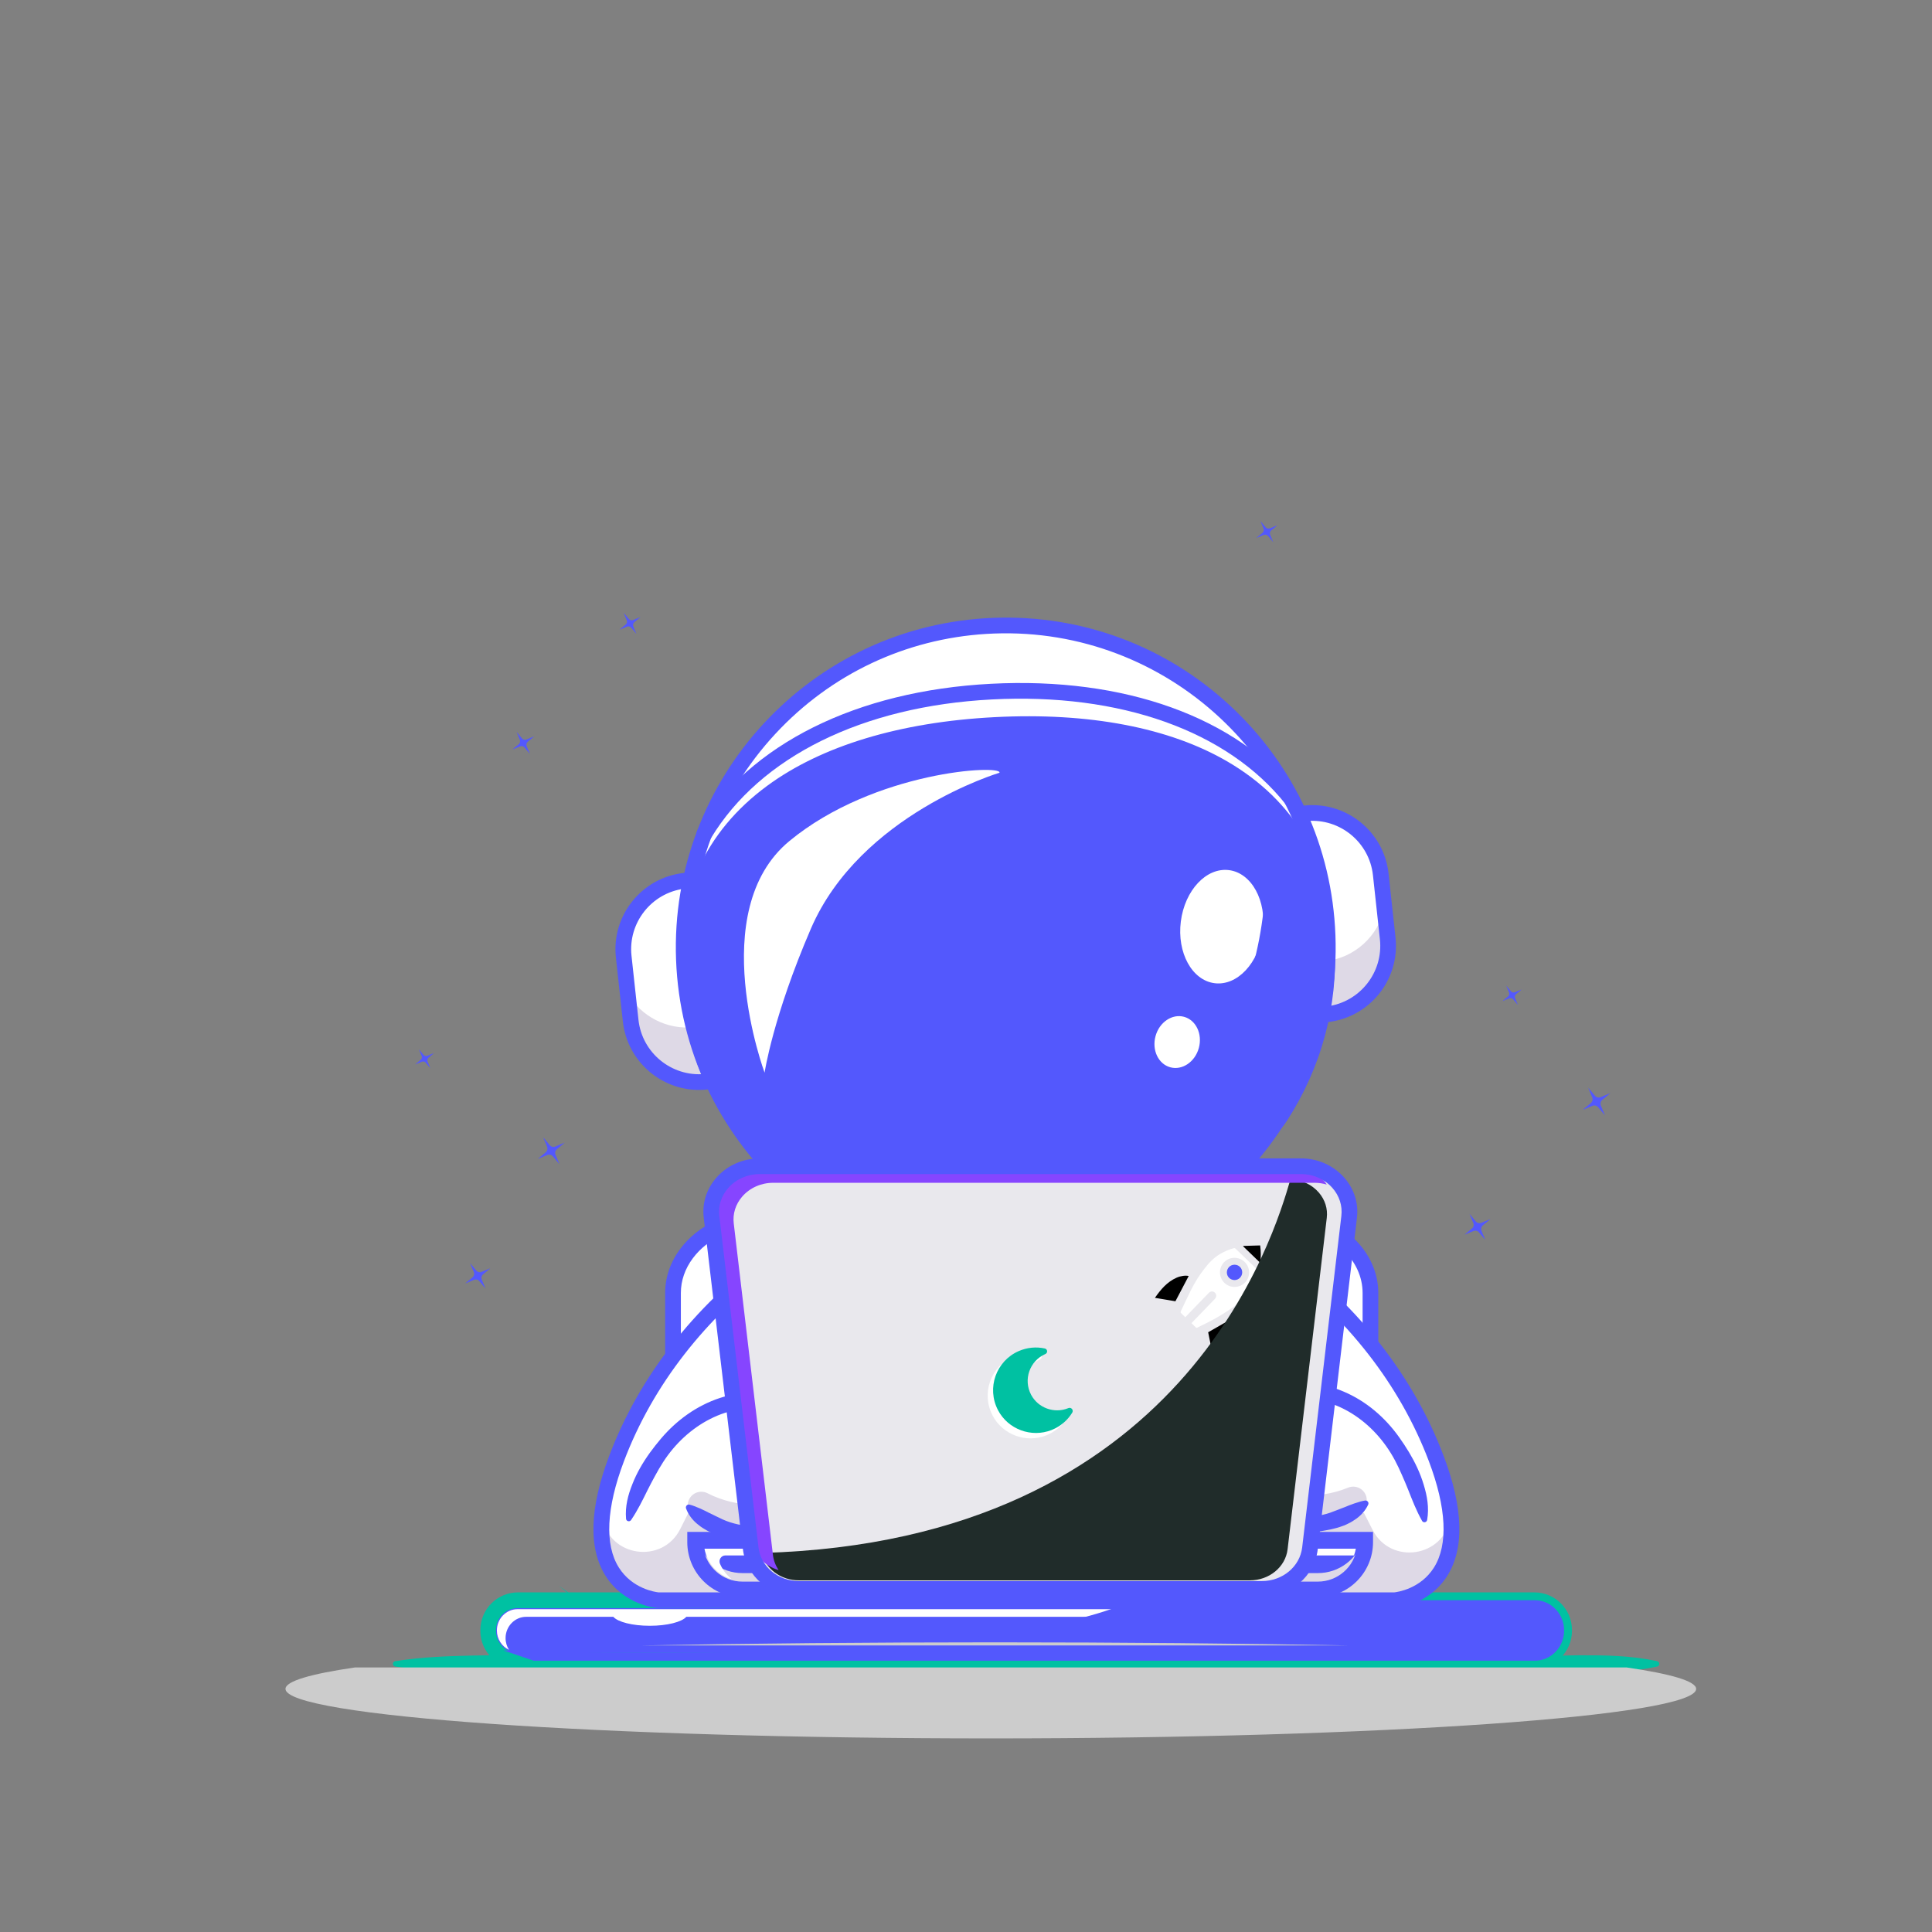 
   <svg xmlns="http://www.w3.org/2000/svg" xmlns:xlink="http://www.w3.org/1999/xlink" viewBox="0 0 500 500" width="500" height="500" preserveAspectRatio="xMidYMid meet" style="width: 100%; height: 100%; transform: translate3d(0px, 0px, 0px); content-visibility: visible;">
      <rect x="0" y="0" width="500" height="500" fill="#808080" stroke="none"/>
      <defs>
         <clipPath id="__lottie_element_3">
            <rect width="500" height="500" x="0" y="0"></rect>
         </clipPath>
         <clipPath id="__lottie_element_23">
            <path d="M0,0 L1000,0 L1000,1000 L0,1000z"></path>
         </clipPath>
      </defs>
      <g clip-path="url(#__lottie_element_3)">
         <g clip-path="url(#__lottie_element_23)" transform="matrix(0.54,0,0,0.54,-19.537,0.714)" opacity="1" style="display: block;">
            <g transform="matrix(-0.46,0.278,-0.278,-0.46,300.393,550.184)" opacity="1" style="display: block;">
               <g opacity="1" transform="matrix(1,0,0,1,0,0)">
                  <path fill="rgb(83,88,253)" fill-opacity="1" d=" M14.031,0 C14.031,0 4.937,1.404 4.937,1.404 C3.115,1.685 1.685,3.115 1.404,4.937 C1.404,4.937 0,14.031 0,14.031 C0,14.031 -1.404,4.937 -1.404,4.937 C-1.685,3.115 -3.115,1.685 -4.937,1.404 C-4.937,1.404 -14.031,0 -14.031,0 C-14.031,0 -4.937,-1.404 -4.937,-1.404 C-3.115,-1.685 -1.685,-3.115 -1.404,-4.937 C-1.404,-4.937 0,-14.031 0,-14.031 C0,-14.031 1.404,-4.937 1.404,-4.937 C1.685,-3.115 3.115,-1.685 4.937,-1.404 C4.937,-1.404 14.031,0 14.031,0z"></path>
               </g>
            </g>
            <g transform="matrix(-0.46,0.278,-0.278,-0.46,265.164,610.138)" opacity="1" style="display: block;">
               <g opacity="1" transform="matrix(1,0,0,1,0,0)">
                  <path fill="rgb(83,88,253)" fill-opacity="1" d=" M13.165,0 C13.165,0 4.632,1.317 4.632,1.317 C2.922,1.581 1.581,2.922 1.317,4.632 C1.317,4.632 0,13.164 0,13.164 C0,13.164 -1.317,4.632 -1.317,4.632 C-1.581,2.922 -2.922,1.581 -4.632,1.317 C-4.632,1.317 -13.165,0 -13.165,0 C-13.165,0 -4.632,-1.318 -4.632,-1.318 C-2.922,-1.582 -1.581,-2.922 -1.317,-4.632 C-1.317,-4.632 0,-13.164 0,-13.164 C0,-13.164 1.317,-4.632 1.317,-4.632 C1.581,-2.922 2.922,-1.582 4.632,-1.318 C4.632,-1.318 13.165,0 13.165,0z"></path>
               </g>
            </g>
            <g transform="matrix(-0.46,0.278,-0.278,-0.46,239.676,506.094)" opacity="1" style="display: block;">
               <g opacity="1" transform="matrix(1,0,0,1,0,0)">
                  <path fill="rgb(83,88,253)" fill-opacity="1" d=" M9.818,0 C9.818,0 3.455,0.982 3.455,0.982 C2.18,1.179 1.179,2.179 0.982,3.454 C0.982,3.454 0,9.817 0,9.817 C0,9.817 -0.982,3.454 -0.982,3.454 C-1.179,2.179 -2.18,1.179 -3.455,0.982 C-3.455,0.982 -9.818,0 -9.818,0 C-9.818,0 -3.455,-0.983 -3.455,-0.983 C-2.18,-1.18 -1.179,-2.18 -0.982,-3.455 C-0.982,-3.455 0,-9.817 0,-9.817 C0,-9.817 0.982,-3.455 0.982,-3.455 C1.179,-2.18 2.18,-1.18 3.455,-0.983 C3.455,-0.983 9.818,0 9.818,0z"></path>
               </g>
            </g>
            <g transform="matrix(-0.46,0.278,-0.278,-0.46,801.333,526.574)" opacity="1" style="display: block;">
               <g opacity="1" transform="matrix(1,0,0,1,0,0)">
                  <path fill="rgb(83,88,253)" fill-opacity="1" d=" M-14.415,0 C-14.415,0 -5.072,1.442 -5.072,1.442 C-3.2,1.731 -1.732,3.2 -1.443,5.072 C-1.443,5.072 0,14.415 0,14.415 C0,14.415 1.443,5.072 1.443,5.072 C1.732,3.2 3.2,1.731 5.072,1.442 C5.072,1.442 14.415,0 14.415,0 C14.415,0 5.072,-1.443 5.072,-1.443 C3.2,-1.732 1.732,-3.2 1.443,-5.072 C1.443,-5.072 0,-14.415 0,-14.415 C0,-14.415 -1.443,-5.072 -1.443,-5.072 C-1.732,-3.2 -3.2,-1.732 -5.072,-1.443 C-5.072,-1.443 -14.415,0 -14.415,0z"></path>
               </g>
            </g>
            <g transform="matrix(-0.46,0.278,-0.278,-0.46,744.241,586.687)" opacity="1" style="display: block;">
               <g opacity="1" transform="matrix(1,0,0,1,0,0)">
                  <path fill="rgb(83,88,253)" fill-opacity="1" d=" M-13.525,0 C-13.525,0 -4.759,1.353 -4.759,1.353 C-3.003,1.624 -1.624,3.003 -1.353,4.759 C-1.353,4.759 0,13.525 0,13.525 C0,13.525 1.353,4.759 1.353,4.759 C1.624,3.003 3.003,1.624 4.759,1.353 C4.759,1.353 13.525,0 13.525,0 C13.525,0 4.759,-1.354 4.759,-1.354 C3.003,-1.625 1.624,-3.003 1.353,-4.759 C1.353,-4.759 0,-13.525 0,-13.525 C0,-13.525 -1.353,-4.759 -1.353,-4.759 C-1.624,-3.003 -3.003,-1.625 -4.759,-1.354 C-4.759,-1.354 -13.525,0 -13.525,0z"></path>
               </g>
            </g>
            <g transform="matrix(-0.46,0.278,-0.278,-0.46,760.846,475.681)" opacity="1" style="display: block;">
               <g opacity="1" transform="matrix(1,0,0,1,0,0)">
                  <path fill="rgb(83,88,253)" fill-opacity="1" d=" M-10.086,0 C-10.086,0 -3.549,1.009 -3.549,1.009 C-2.239,1.211 -1.211,2.239 -1.009,3.549 C-1.009,3.549 0,10.086 0,10.086 C0,10.086 1.009,3.549 1.009,3.549 C1.211,2.239 2.239,1.211 3.549,1.009 C3.549,1.009 10.086,0 10.086,0 C10.086,0 3.549,-1.009 3.549,-1.009 C2.239,-1.211 1.211,-2.239 1.009,-3.549 C1.009,-3.549 0,-10.086 0,-10.086 C0,-10.086 -1.009,-3.549 -1.009,-3.549 C-1.211,-2.239 -2.239,-1.211 -3.549,-1.009 C-3.549,-1.009 -10.086,0 -10.086,0z"></path>
               </g>
            </g>
            <g transform="matrix(-0.46,0.278,-0.278,-0.46,338.13,297.421)" opacity="1" style="display: block;">
               <g opacity="1" transform="matrix(1,0,0,1,0,0)">
                  <path fill="rgb(83,88,253)" fill-opacity="1" d=" M10.992,0 C10.992,0 3.868,1.1 3.868,1.1 C2.441,1.32 1.32,2.441 1.1,3.868 C1.1,3.868 0,10.991 0,10.991 C0,10.991 -1.1,3.868 -1.1,3.868 C-1.32,2.441 -2.441,1.32 -3.868,1.1 C-3.868,1.1 -10.992,0 -10.992,0 C-10.992,0 -3.868,-1.1 -3.868,-1.1 C-2.441,-1.32 -1.32,-2.441 -1.1,-3.868 C-1.1,-3.868 0,-10.991 0,-10.991 C0,-10.991 1.1,-3.868 1.1,-3.868 C1.32,-2.441 2.441,-1.32 3.868,-1.1 C3.868,-1.1 10.992,0 10.992,0z"></path>
               </g>
            </g>
            <g transform="matrix(-0.46,0.278,-0.278,-0.46,286.962,354.749)" opacity="1" style="display: block;">
               <g opacity="1" transform="matrix(1,0,0,1,0,0)">
                  <path fill="rgb(83,88,253)" fill-opacity="1" d=" M11.408,0 C11.408,0 4.014,1.142 4.014,1.142 C2.533,1.371 1.371,2.533 1.142,4.014 C1.142,4.014 0,11.408 0,11.408 C0,11.408 -1.142,4.014 -1.142,4.014 C-1.371,2.533 -2.533,1.371 -4.014,1.142 C-4.014,1.142 -11.408,0 -11.408,0 C-11.408,0 -4.014,-1.142 -4.014,-1.142 C-2.533,-1.371 -1.371,-2.533 -1.142,-4.014 C-1.142,-4.014 0,-11.408 0,-11.408 C0,-11.408 1.142,-4.014 1.142,-4.014 C1.371,-2.533 2.533,-1.371 4.014,-1.142 C4.014,-1.142 11.408,0 11.408,0z"></path>
               </g>
            </g>
            <g transform="matrix(-0.46,0.278,-0.278,-0.46,643.326,253.47)" opacity="1" style="display: block;">
               <g opacity="1" transform="matrix(1,0,0,1,0,0)">
                  <path fill="rgb(83,88,253)" fill-opacity="1" d=" M-10.992,0 C-10.992,0 -3.868,1.1 -3.868,1.1 C-2.441,1.32 -1.32,2.441 -1.1,3.868 C-1.1,3.868 0,10.991 0,10.991 C0,10.991 1.1,3.868 1.1,3.868 C1.32,2.441 2.441,1.32 3.868,1.1 C3.868,1.1 10.992,0 10.992,0 C10.992,0 3.868,-1.1 3.868,-1.1 C2.441,-1.32 1.32,-2.441 1.1,-3.868 C1.1,-3.868 0,-10.991 0,-10.991 C0,-10.991 -1.1,-3.868 -1.1,-3.868 C-1.32,-2.441 -2.441,-1.32 -3.868,-1.1 C-3.868,-1.1 -10.992,0 -10.992,0z"></path>
               </g>
            </g>
         </g>
         <g transform="matrix(0.54,0,0,0.54,250.464,270.713)" opacity="1" style="display: block;">
            <g opacity="1" transform="matrix(1,0,0,1,0,0)">
               <g opacity="1" transform="matrix(1,0,0,1,0,0)">
                  <path fill="rgb(0,193,162)" fill-opacity="1" d=" M-196,258.72 C-196,258.72 -155.87,287.26 -155.87,287.26 C-169.94,278.75 -183.34,269.2 -196,258.72z"></path>
               </g>
               <g opacity="1" transform="matrix(1,0,0,1,0,0)">
                  <path fill="rgb(0,193,162)" fill-opacity="1" d=" M221.95,258.72 C209.3,269.2 195.889,278.74 181.82,287.26 C181.82,287.26 221.95,258.72 221.95,258.72z"></path>
               </g>
            </g>
            <g opacity="1" transform="matrix(1,0,0,1,0,0)">
               <g opacity="1" transform="matrix(1,0,0,1,0,0)">
                  <path fill="rgb(0,193,162)" fill-opacity="1" d=" M-274.416,294.815 C-261.816,292.82 -249.217,292.343 -236.617,292.098 C-230.317,291.963 -224.018,291.936 -217.718,291.971 C-211.418,291.961 -205.118,292.052 -198.818,292.118 C-186.218,292.235 -173.619,292.265 -161.019,292.246 C-161.019,292.246 -123.22,292.246 -123.22,292.246 C-123.22,292.246 27.975,292.246 27.975,292.246 C27.975,292.246 179.171,292.246 179.171,292.246 C179.171,292.246 254.769,292.246 254.769,292.246 C254.769,292.246 273.668,292.239 273.668,292.239 C273.668,292.239 283.118,292.147 283.118,292.147 C283.118,292.147 292.568,291.987 292.568,291.987 C305.168,291.942 317.768,292.057 330.367,294.815 C331.076,294.97 331.525,295.672 331.37,296.381 C331.257,296.899 330.852,297.277 330.367,297.384 C317.768,300.142 305.168,300.257 292.568,300.212 C292.568,300.212 283.118,300.052 283.118,300.052 C283.118,300.052 273.668,299.96 273.668,299.96 C273.668,299.96 254.769,299.953 254.769,299.953 C254.769,299.953 179.171,299.953 179.171,299.953 C179.171,299.953 27.975,299.953 27.975,299.953 C27.975,299.953 -123.22,299.953 -123.22,299.953 C-123.22,299.953 -161.019,299.953 -161.019,299.953 C-173.619,299.934 -186.218,299.964 -198.818,300.081 C-205.118,300.146 -211.418,300.239 -217.718,300.229 C-224.018,300.264 -230.317,300.237 -236.617,300.102 C-249.217,299.857 -261.816,299.379 -274.416,297.384 C-275.125,297.272 -275.609,296.606 -275.497,295.897 C-275.407,295.326 -274.957,294.901 -274.416,294.815z"></path>
               </g>
            </g>
            <g opacity="1" transform="matrix(1,0,0,1,0,0)">
               <g opacity="1" transform="matrix(1,0,0,1,0,0)">
                  <path fill="rgb(83,88,253)" fill-opacity="1" d=" M271.529,294.586 C271.529,294.586 -215.578,294.586 -215.578,294.586 C-223.455,294.586 -229.84,288.201 -229.84,280.324 C-229.84,280.324 -229.84,279.86 -229.84,279.86 C-229.84,271.983 -223.455,265.598 -215.578,265.598 C-215.578,265.598 271.529,265.598 271.529,265.598 C279.406,265.598 285.791,271.983 285.791,279.86 C285.791,279.86 285.791,280.324 285.791,280.324 C285.791,288.201 279.406,294.586 271.529,294.586z"></path>
               </g>
               <g opacity="1" transform="matrix(1,0,0,1,0,0)">
                  <path fill="rgb(0,193,162)" fill-opacity="1" d=" M271.528,295.129 C271.528,295.129 -215.578,295.129 -215.578,295.129 C-223.741,295.129 -230.383,288.488 -230.383,280.324 C-230.383,280.324 -230.383,279.859 -230.383,279.859 C-230.383,271.696 -223.741,265.055 -215.578,265.055 C-215.578,265.055 271.528,265.055 271.528,265.055 C279.691,265.055 286.333,271.696 286.333,279.859 C286.333,279.859 286.333,280.324 286.333,280.324 C286.333,288.488 279.691,295.129 271.528,295.129z M-215.578,266.141 C-223.143,266.141 -229.298,272.295 -229.298,279.859 C-229.298,279.859 -229.298,280.324 -229.298,280.324 C-229.298,287.889 -223.143,294.044 -215.578,294.044 C-215.578,294.044 271.529,294.044 271.529,294.044 C279.094,294.044 285.249,287.889 285.249,280.324 C285.249,280.324 285.249,279.859 285.249,279.859 C285.249,272.295 279.094,266.141 271.529,266.141 C271.529,266.141 -215.578,266.141 -215.578,266.141z"></path>
               </g>
            </g>
            <g opacity="1" transform="matrix(1,0,0,1,0,0)">
               <g opacity="1" transform="matrix(1,0,0,1,0,0)">
                  <path fill="rgb(0,193,162)" fill-opacity="1" d=" M271.529,298.347 C271.529,298.347 -215.578,298.347 -215.578,298.347 C-225.516,298.347 -233.601,290.262 -233.601,280.324 C-233.601,280.324 -233.601,279.859 -233.601,279.859 C-233.601,269.921 -225.516,261.838 -215.578,261.838 C-215.578,261.838 271.529,261.838 271.529,261.838 C281.467,261.838 289.552,269.921 289.552,279.859 C289.552,279.859 289.552,280.324 289.552,280.324 C289.552,290.262 281.467,298.347 271.529,298.347z M-215.578,269.359 C-221.369,269.359 -226.08,274.07 -226.08,279.859 C-226.08,279.859 -226.08,280.324 -226.08,280.324 C-226.08,286.115 -221.369,290.826 -215.578,290.826 C-215.578,290.826 271.529,290.826 271.529,290.826 C277.32,290.826 282.03,286.115 282.03,280.324 C282.03,280.324 282.03,279.859 282.03,279.859 C282.03,274.07 277.32,269.359 271.529,269.359 C271.529,269.359 -215.578,269.359 -215.578,269.359z"></path>
               </g>
            </g>
            <g opacity="1" transform="matrix(1,0,0,1,0,0)">
               <g opacity="1" transform="matrix(1,0,0,1,0,0)">
                  <path fill="rgb(255,255,255)" fill-opacity="1" d=" M271.757,269.892 C271.757,269.892 -135.35,269.892 -135.35,269.892 C-135.35,269.892 -169.434,269.892 -169.434,269.892 C-169.434,269.892 -215.806,269.892 -215.806,269.892 C-221.252,269.892 -225.682,274.468 -225.682,280.092 C-225.682,284.214 -223.297,287.764 -219.882,289.371 C-220.917,287.758 -221.524,285.828 -221.524,283.753 C-221.524,278.129 -217.094,273.553 -211.648,273.553 C-211.648,273.553 -169.882,273.553 -169.882,273.553 C-167.72,276.03 -160.717,277.848 -152.392,277.848 C-144.067,277.848 -137.064,276.03 -134.902,273.553 C-134.902,273.553 275.915,273.553 275.915,273.553 C277.369,273.553 278.747,273.888 279.991,274.474 C278.221,271.717 275.193,269.892 271.757,269.892z"></path>
               </g>
            </g>
            <g opacity="1" transform="matrix(1,0,0,1,0,0)">
               <g opacity="1" transform="matrix(1,0,0,1,0,0)">
                  <path fill="rgb(83,88,253)" fill-opacity="1" d=" M-208.026,294.586 C-208.026,294.586 271.757,294.586 271.757,294.586 C279.508,294.586 285.791,288.097 285.791,280.092 C285.791,280.092 285.791,280.092 285.791,280.092 C285.791,272.087 279.508,265.598 271.757,265.598 C271.757,265.598 78.575,265.598 78.575,265.598 C70.94,269.902 13.707,296.573 -222.563,289.658 C-222.563,289.658 -208.026,294.586 -208.026,294.586z" style="mix-blend-mode: multiply;"></path>
               </g>
            </g>
            <g opacity="1" transform="matrix(1,0,0,1,0,0)">
               <g opacity="1" transform="matrix(1,0,0,1,0,0)">
                  <path fill="rgb(204,204,204)" fill-opacity="1" d=" M349.073,308.096 C349.073,321.196 197.725,331.823 11.036,331.823 C-175.653,331.823 -327.001,321.196 -327.001,308.096 C-327.001,304.418 -315.033,300.92 -293.664,297.815 C-293.664,297.815 315.737,297.815 315.737,297.815 C337.106,300.92 349.073,304.418 349.073,308.096z"></path>
               </g>
            </g>
            <g opacity="1" transform="matrix(1,0,0,1,0,0)">
               <path fill="rgb(204,204,204)" fill-opacity="1" d=" M181.82,287.26 C181.82,287.26 -155.87,287.26 -155.87,287.26 C-104.82,286.31 -47.541,285.78 12.98,285.78 C73.49,285.78 130.769,286.31 181.82,287.26z"></path>
            </g>
         </g>
         <g transform="matrix(0.54,0,0,0.54,250.464,270.714)" opacity="1" style="display: block;">
            <g opacity="1" transform="matrix(1,0,0,1,0,0)">
               <g opacity="1" transform="matrix(1,0,0,1,0,0)">
                  <path fill="rgb(255,255,255)" fill-opacity="1" d=" M192.974,118.327 C192.974,118.327 192.974,230.106 192.974,230.106 C192.974,235.312 191.633,240.275 189.209,244.737 C182.588,257.015 167.917,265.598 150.982,265.598 C150.982,265.598 -99.284,265.598 -99.284,265.598 C-113.522,265.598 -126.159,259.539 -133.761,250.309 C-138.493,244.566 -141.276,237.604 -141.276,230.106 C-141.276,230.106 -141.276,118.327 -141.276,118.327 C-141.276,111.39 -138.882,104.904 -134.756,99.417 C-127.313,89.468 -114.171,82.835 -99.284,82.835 C-99.284,82.835 150.982,82.835 150.982,82.835 C153.002,82.835 154.977,82.957 156.925,83.201 C177.236,85.652 192.974,100.514 192.974,118.327z"></path>
               </g>
               <g opacity="1" transform="matrix(1,0,0,1,0,0)">
                  <path fill="rgb(83,88,253)" fill-opacity="1" d=" M150.982,269.359 C150.982,269.359 -99.284,269.359 -99.284,269.359 C-114.097,269.359 -128.071,263.131 -136.663,252.699 C-142.141,246.051 -145.037,238.238 -145.037,230.106 C-145.037,230.106 -145.037,118.327 -145.037,118.327 C-145.037,110.807 -142.522,103.487 -137.762,97.157 C-129.294,85.837 -114.907,79.074 -99.284,79.074 C-99.284,79.074 150.982,79.074 150.982,79.074 C153.139,79.074 155.296,79.206 157.392,79.469 C179.814,82.174 196.735,98.88 196.735,118.327 C196.735,118.327 196.735,230.106 196.735,230.106 C196.735,235.847 195.315,241.374 192.514,246.532 C185.037,260.394 168.733,269.359 150.982,269.359z M-99.284,86.596 C-112.549,86.596 -124.683,92.231 -131.744,101.67 C-135.521,106.693 -137.515,112.451 -137.515,118.327 C-137.515,118.327 -137.515,230.106 -137.515,230.106 C-137.515,236.472 -135.213,242.632 -130.858,247.916 C-123.678,256.634 -111.874,261.838 -99.284,261.838 C-99.284,261.838 150.982,261.838 150.982,261.838 C166.006,261.838 179.711,254.425 185.899,242.952 C188.1,238.898 189.214,234.58 189.214,230.106 C189.214,230.106 189.214,118.327 189.214,118.327 C189.214,102.682 175.138,89.186 156.474,86.935 C154.671,86.709 152.829,86.596 150.982,86.596 C150.982,86.596 -99.284,86.596 -99.284,86.596z"></path>
               </g>
            </g>
            <g opacity="1" transform="matrix(1,0,0,1,0,0)">
               <g opacity="1" transform="matrix(1,0,0,1,0,0)">
                  <path fill="rgb(255,255,255)" fill-opacity="1" d=" M29.034,51.762 C114.54,65.9 194.29,117.844 224.487,197.636 C248.891,262.123 204.567,265.598 204.567,265.598 C204.567,265.598 27.279,265.598 27.279,265.598 C27.279,265.598 28.904,265.598 28.904,265.598 C28.904,265.598 -148.384,265.598 -148.384,265.598 C-148.384,265.598 -192.708,262.123 -168.304,197.636 C-138.107,117.844 -58.357,65.9 27.149,51.762"></path>
               </g>
            </g>
            <g opacity="1" transform="matrix(1,0,0,1,0,0)">
               <g opacity="1" transform="matrix(1,0,0,1,0,0)">
                  <path fill="rgb(222,217,230)" fill-opacity="1" d=" M204.562,265.599 C204.562,265.599 -148.388,265.599 -148.388,265.599 C-148.388,265.599 -179.396,263.163 -175.25,224.633 C-175.192,225.098 -175.127,225.555 -175.056,226.005 C-172.073,244.869 -146.392,248.558 -137.817,231.493 C-137.817,231.493 -133.939,223.775 -133.939,223.775 C-133.939,223.775 189.859,223.775 189.859,223.775 C189.859,223.775 194.015,231.902 194.015,231.902 C202.678,248.843 228.09,245.067 231.193,226.294 C231.283,225.752 231.363,225.198 231.434,224.633 C235.58,263.163 204.562,265.599 204.562,265.599z"></path>
               </g>
            </g>
            <g opacity="1" transform="matrix(1,0,0,1,0,0)">
               <g opacity="1" transform="matrix(1,0,0,1,0,0)">
                  <path fill="rgb(83,88,253)" fill-opacity="1" d=" M204.714,269.359 C204.714,269.359 -148.678,269.348 -148.678,269.348 C-149.329,269.298 -164.716,267.938 -173.544,254.023 C-181.907,240.842 -181.328,221.424 -171.822,196.306 C-143.072,120.336 -67.066,63.528 26.535,48.051 C27.07,47.963 27.598,47.992 28.092,48.12 C28.586,47.992 29.112,47.963 29.647,48.051 C123.248,63.528 199.255,120.336 228.005,196.306 C237.511,221.424 238.09,240.843 229.727,254.025 C220.899,267.939 205.512,269.298 204.861,269.348 C204.861,269.348 204.714,269.359 204.714,269.359z M28.904,261.838 C28.904,261.838 204.391,261.838 204.391,261.838 C205.735,261.695 216.952,260.213 223.432,249.907 C230.299,238.984 229.448,221.369 220.97,198.967 C193.166,125.497 119.384,70.513 28.42,55.473 C28.308,55.454 28.199,55.431 28.091,55.403 C27.984,55.43 27.874,55.454 27.762,55.473 C-63.202,70.513 -136.983,125.497 -164.787,198.967 C-173.265,221.369 -174.115,238.984 -167.248,249.906 C-160.784,260.188 -149.609,261.688 -148.205,261.838 C-148.205,261.838 28.904,261.838 28.904,261.838z"></path>
               </g>
            </g>
         </g>
         <g transform="matrix(0.539,-0.033,0.033,0.539,246.821,271.752)" opacity="1" style="display: block;">
            <g opacity="1" transform="matrix(1,0,0,1,0,0)">
               <g opacity="1" transform="matrix(1,0,0,1,0,0)">
                  <path fill="rgb(255,255,255)" fill-opacity="1" d=" M179.47,-6.171 C179.47,-6.171 179.47,-6.171 179.47,-6.171 C177.735,-6.089 176.263,-7.429 176.181,-9.164 C176.181,-9.164 171.92,-99.64 171.92,-99.64 C171.838,-101.375 173.178,-102.847 174.913,-102.929 C174.913,-102.929 174.913,-102.929 174.913,-102.929 C193.112,-103.786 208.561,-89.727 209.418,-71.528 C209.418,-71.528 210.871,-40.676 210.871,-40.676 C211.728,-22.477 197.669,-7.028 179.47,-6.171z"></path>
               </g>
               <g opacity="1" transform="matrix(1,0,0,1,0,0)">
                  <path fill="rgb(0,193,162)" fill-opacity="1" d=" M179.321,-5.492 C177.295,-5.492 175.602,-7.09 175.506,-9.133 C175.506,-9.133 171.245,-99.608 171.245,-99.608 C171.146,-101.712 172.778,-103.505 174.881,-103.604 C193.434,-104.479 209.22,-90.103 210.092,-71.56 C210.092,-71.56 211.546,-40.707 211.546,-40.707 C211.969,-31.725 208.869,-23.116 202.816,-16.465 C196.764,-9.815 188.484,-5.919 179.502,-5.496 C179.502,-5.496 179.502,-5.496 179.502,-5.496 C179.441,-5.493 179.381,-5.492 179.321,-5.492z M176.482,-102.29 C175.972,-102.29 175.459,-102.278 174.944,-102.254 C173.584,-102.19 172.531,-101.032 172.595,-99.672 C172.595,-99.672 176.856,-9.196 176.856,-9.196 C176.92,-7.836 178.08,-6.791 179.439,-6.846 C179.439,-6.846 179.439,-6.846 179.439,-6.846 C197.237,-7.684 211.034,-22.846 210.196,-40.644 C210.196,-40.644 208.743,-71.496 208.743,-71.496 C207.929,-88.779 193.608,-102.29 176.482,-102.29z"></path>
               </g>
            </g>
            <g opacity="1" transform="matrix(1,0,0,1,0,0)">
               <g opacity="1" transform="matrix(1,0,0,1,0,0)">
                  <path fill="rgb(222,217,230)" fill-opacity="1" d=" M210.189,-55.143 C210.189,-55.143 210.874,-40.673 210.874,-40.673 C211.728,-22.48 197.671,-7.029 179.468,-6.165 C177.734,-6.081 176.263,-7.43 176.179,-9.164 C176.179,-9.164 175.038,-33.216 175.038,-33.216 C175.577,-32.142 176.71,-31.437 177.984,-31.487 C177.984,-31.487 180.129,-31.594 180.129,-31.594 C194.511,-32.268 206.314,-42.064 210.189,-55.143z"></path>
               </g>
            </g>
            <g opacity="1" transform="matrix(1,0,0,1,0,0)">
               <g opacity="1" transform="matrix(1,0,0,1,0,0)">
                  <path fill="rgb(83,88,253)" fill-opacity="1" d=" M179.319,-2.407 C175.659,-2.407 172.598,-5.294 172.424,-8.988 C172.424,-8.988 168.163,-99.463 168.163,-99.463 C167.984,-103.266 170.933,-106.506 174.735,-106.686 C194.964,-107.64 212.221,-91.947 213.175,-71.705 C213.175,-71.705 214.628,-40.853 214.628,-40.853 C215.581,-20.611 199.889,-3.368 179.647,-2.414 C179.647,-2.414 179.646,-2.414 179.646,-2.414 C179.537,-2.409 179.428,-2.407 179.319,-2.407z M175.706,-99.195 C175.706,-99.195 179.908,-9.963 179.908,-9.963 C195.709,-11.036 207.863,-24.606 207.114,-40.499 C207.114,-40.499 205.661,-71.351 205.661,-71.351 C204.913,-87.244 191.514,-99.623 175.706,-99.195z"></path>
               </g>
            </g>
            <g opacity="1" transform="matrix(1,0,0,1,0,0)">
               <g opacity="1" transform="matrix(1,0,0,1,0,0)">
                  <path fill="rgb(255,255,255)" fill-opacity="1" d=" M-123.726,-88.864 C-123.726,-88.864 -123.726,-88.864 -123.726,-88.864 C-121.991,-88.946 -120.519,-87.606 -120.437,-85.871 C-120.437,-85.871 -116.176,4.605 -116.176,4.605 C-116.094,6.34 -117.434,7.812 -119.169,7.894 C-119.169,7.894 -119.169,7.894 -119.169,7.894 C-137.368,8.751 -152.817,-5.308 -153.674,-23.507 C-153.674,-23.507 -155.127,-54.36 -155.127,-54.36 C-155.984,-72.559 -141.925,-88.007 -123.726,-88.864z"></path>
               </g>
               <g opacity="1" transform="matrix(1,0,0,1,0,0)">
                  <path fill="rgb(0,193,162)" fill-opacity="1" d=" M-120.739,8.607 C-138.582,8.607 -153.501,-5.469 -154.349,-23.476 C-154.349,-23.476 -155.802,-54.328 -155.802,-54.328 C-156.225,-63.31 -153.125,-71.919 -147.072,-78.57 C-141.02,-85.22 -132.741,-89.116 -123.758,-89.539 C-123.758,-89.539 -123.758,-89.539 -123.758,-89.539 C-121.645,-89.641 -119.862,-88.005 -119.762,-85.903 C-119.762,-85.903 -115.501,4.573 -115.501,4.573 C-115.402,6.677 -117.034,8.47 -119.137,8.569 C-119.673,8.594 -120.208,8.607 -120.739,8.607z M-123.695,-88.19 C-141.493,-87.352 -155.29,-72.189 -154.452,-54.391 C-154.452,-54.391 -152.999,-23.539 -152.999,-23.539 C-152.16,-5.742 -137.007,8.045 -119.201,7.219 C-117.841,7.155 -116.787,5.996 -116.851,4.636 C-116.851,4.636 -121.112,-85.84 -121.112,-85.84 C-121.177,-87.2 -122.362,-88.267 -123.695,-88.19 C-123.695,-88.19 -123.695,-88.19 -123.695,-88.19z"></path>
               </g>
            </g>
            <g opacity="1" transform="matrix(1,0,0,1,0,0)">
               <g opacity="1" transform="matrix(1,0,0,1,0,0)">
                  <path fill="rgb(222,217,230)" fill-opacity="1" d=" M-117.351,-20.495 C-117.351,-20.495 -116.172,4.604 -116.172,4.604 C-116.088,6.338 -117.438,7.81 -119.172,7.894 C-128.724,8.34 -137.527,4.683 -143.854,-1.535 C-149.568,-7.15 -153.262,-14.861 -153.67,-23.502 C-153.67,-23.502 -154.283,-36.502 -154.283,-36.502 C-148.58,-25.34 -136.695,-17.935 -123.352,-18.561 C-123.352,-18.561 -120.051,-18.718 -120.051,-18.718 C-118.846,-18.777 -117.852,-19.491 -117.351,-20.495z"></path>
               </g>
            </g>
            <g opacity="1" transform="matrix(1,0,0,1,0,0)">
               <g opacity="1" transform="matrix(1,0,0,1,0,0)">
                  <path fill="rgb(83,88,253)" fill-opacity="1" d=" M-120.74,11.692 C-140.219,11.692 -156.505,-3.674 -157.431,-23.331 C-157.431,-23.331 -158.884,-54.183 -158.884,-54.183 C-159.837,-74.425 -144.145,-91.667 -123.903,-92.621 C-123.903,-92.621 -123.902,-92.621 -123.902,-92.621 C-120.095,-92.786 -116.86,-89.851 -116.68,-86.049 C-116.68,-86.049 -112.419,4.428 -112.419,4.428 C-112.24,8.231 -115.189,11.471 -118.991,11.651 C-119.576,11.678 -120.161,11.692 -120.74,11.692z M-124.164,-85.072 C-139.965,-83.999 -152.119,-70.429 -151.37,-54.536 C-151.37,-54.536 -149.917,-23.684 -149.917,-23.684 C-149.169,-7.791 -135.787,4.574 -119.962,4.16 C-119.962,4.16 -124.164,-85.072 -124.164,-85.072z"></path>
               </g>
            </g>
            <g opacity="1" transform="matrix(1,0,0,1,0,0)">
               <g opacity="1" transform="matrix(1,0,0,1,0,0)">
                  <path fill="rgb(255,255,255)" fill-opacity="1" d=" M182.195,-43.826 C180.155,41.394 109.418,108.826 24.198,106.786 C-61.022,104.746 -128.454,34.009 -126.414,-51.211 C-124.374,-136.431 -53.636,-203.863 31.584,-201.823 C116.804,-199.783 184.235,-129.046 182.195,-43.826z"></path>
               </g>
               <g opacity="1" transform="matrix(1,0,0,1,0,0)">
                  <path fill="rgb(0,193,162)" fill-opacity="1" d=" M27.944,107.507 C26.689,107.507 25.443,107.492 24.181,107.462 C-61.275,105.417 -129.134,34.228 -127.089,-51.228 C-126.099,-92.624 -109.046,-131.157 -79.074,-159.729 C-49.101,-188.3 -9.798,-203.476 31.6,-202.499 C72.997,-201.509 111.529,-184.456 140.101,-154.484 C168.672,-124.511 183.862,-85.206 182.871,-43.809 C182.871,-43.809 182.871,-43.809 182.871,-43.809 C180.856,40.385 111.711,107.507 27.944,107.507z M27.794,-201.193 C-11.854,-201.193 -49.341,-186.205 -78.142,-158.751 C-107.853,-130.429 -124.757,-92.231 -125.739,-51.195 C-127.766,33.516 -60.497,104.084 24.214,106.111 C108.904,108.141 179.491,40.87 181.52,-43.842 C181.52,-43.842 182.196,-43.825 182.196,-43.825 C182.196,-43.825 181.52,-43.842 181.52,-43.842 C182.502,-84.878 167.445,-123.84 139.123,-153.551 C110.801,-183.263 72.603,-200.166 31.567,-201.148 C30.31,-201.178 29.048,-201.193 27.794,-201.193z"></path>
               </g>
            </g>
            <g opacity="1" transform="matrix(1,0,0,1,0,0)">
               <g opacity="1" transform="matrix(1,0,0,1,0,0)">
                  <path fill="rgb(222,217,230)" fill-opacity="1" d=" M181.228,-65.221 C182.044,-58.22 182.37,-51.078 182.198,-43.824 C180.147,41.393 109.414,108.823 24.196,106.792 C-61.021,104.741 -128.451,34.007 -126.42,-51.211 C-126.363,-53.662 -126.247,-56.114 -126.072,-58.526 C-117.467,16.837 -54.4,76.211 23.573,78.08 C106.34,80.054 175.432,16.511 181.228,-65.221z"></path>
               </g>
            </g>
            <g opacity="1" transform="matrix(1,0,0,1,0,0)">
               <g opacity="1" transform="matrix(1,0,0,1,0,0)">
                  <path fill="rgb(83,88,253)" fill-opacity="1" d=" M27.945,110.592 C26.664,110.592 25.395,110.578 24.107,110.546 C-63.049,108.461 -132.259,35.855 -130.174,-51.302 C-128.088,-138.458 -55.533,-207.66 31.674,-205.583 C73.895,-204.572 113.194,-187.181 142.334,-156.612 C171.474,-126.043 186.966,-85.956 185.956,-43.735 C185.956,-43.735 185.956,-43.735 185.956,-43.735 C183.9,42.135 113.378,110.592 27.945,110.592z M27.796,-198.108 C-11.056,-198.108 -47.79,-183.421 -76.013,-156.518 C-105.127,-128.764 -121.692,-91.333 -122.654,-51.121 C-124.64,31.889 -58.723,101.04 24.288,103.027 C107.277,105.022 176.448,39.095 178.436,-43.916 C180.423,-126.927 114.504,-196.077 31.493,-198.063 C30.261,-198.093 29.024,-198.108 27.796,-198.108z M182.196,-43.825 C182.196,-43.825 182.209,-43.825 182.209,-43.825 C182.209,-43.825 182.196,-43.825 182.196,-43.825z"></path>
               </g>
            </g>
            <g opacity="1" transform="matrix(1,0,0,1,0,0)">
               <g opacity="1" transform="matrix(1,0,0,1,0,0)">
                  <path fill="rgb(83,88,253)" fill-opacity="1" d=" M181.607,-39.874 C181.341,-9.671 171.289,18.282 154.317,41.334 C141.593,58.616 89.649,88.6 25.834,88.611 C-33.336,88.621 -86.89,56.601 -99.307,39.097 C-115.87,15.749 -125.426,-12.377 -125.16,-42.58 C-124.455,-122.505 -55.494,-155.033 29.221,-154.286 C113.936,-153.539 182.312,-119.799 181.607,-39.874z"></path>
               </g>
            </g>
            <g opacity="1" transform="matrix(1,0,0,1,0,0)">
               <g opacity="1" transform="matrix(1,0,0,1,0,0)">
                  <path fill="rgb(83,88,253)" fill-opacity="1" d=" M25.809,92.372 C-35.405,92.372 -89.362,59.615 -102.374,41.273 C-120.005,16.419 -129.185,-12.588 -128.92,-42.614 C-128.575,-81.731 -112.625,-111.753 -81.513,-131.845 C-54.351,-149.386 -16.047,-158.469 29.254,-158.046 C74.557,-157.646 112.694,-147.911 139.542,-129.894 C170.295,-109.257 185.713,-78.959 185.368,-39.841 C185.368,-39.841 185.368,-39.841 185.368,-39.841 C185.103,-9.816 175.413,19.025 157.346,43.564 C144.82,60.577 93.385,92.361 25.835,92.372 C25.827,92.372 25.817,92.372 25.809,92.372z M26.379,-150.538 C-16.216,-150.538 -52.065,-141.909 -77.433,-125.526 C-106.285,-106.893 -121.078,-78.975 -121.399,-42.547 C-121.65,-14.114 -112.95,13.365 -96.239,36.921 C-84.373,53.649 -31.995,84.851 25.81,84.851 C25.821,84.851 25.823,84.851 25.834,84.851 C89.904,84.84 139.916,54.552 151.289,39.104 C168.412,15.847 177.596,-11.475 177.847,-39.908 C178.717,-138.555 74.175,-150.128 29.187,-150.525 C28.248,-150.533 27.312,-150.538 26.379,-150.538z M181.607,-39.874 C181.607,-39.874 181.62,-39.874 181.62,-39.874 C181.62,-39.874 181.607,-39.874 181.607,-39.874z"></path>
               </g>
            </g>
            <g opacity="1" transform="matrix(1,0,0,1,0,0)">
               <g opacity="1" transform="matrix(1,0,0,1,0,0)">
                  <path fill="rgb(255,255,255)" fill-opacity="1" d=" M112.409,-54.872 C109.588,-40.052 116.006,-26.382 126.745,-24.338 C137.484,-22.294 148.475,-32.651 151.296,-47.471 C154.117,-62.291 147.699,-75.961 136.96,-78.005 C126.221,-80.049 115.23,-69.692 112.409,-54.872z"></path>
               </g>
            </g>
            <g opacity="1" transform="matrix(1,0,0,1,0,0)">
               <g opacity="1" transform="matrix(1,0,0,1,0,0)">
                  <path fill="rgb(255,255,255)" fill-opacity="1" d=" M96.94,-0.732 C94.718,5.826 97.478,12.688 103.106,14.595 C108.734,16.502 115.097,12.731 117.319,6.173 C119.541,-0.385 116.781,-7.247 111.153,-9.154 C105.525,-11.061 99.162,-7.29 96.94,-0.732z"></path>
               </g>
            </g>
            <g opacity="1" transform="matrix(1,0,0,1,0,0)">
               <g opacity="1" transform="matrix(1,0,0,1,0,0)">
                  <path fill="rgb(83,88,253)" fill-opacity="1" d=" M152.433,-114.7 C171.026,-96.642 181.884,-71.98 181.605,-39.879 C181.339,-9.67 171.281,18.281 154.321,41.334 C141.593,58.616 89.645,88.599 25.831,88.616 C3.299,88.626 -18.412,83.983 -37.357,77.258 C41.085,75.565 104.363,38.761 120.142,17.326 C141.685,-11.931 154.44,-47.414 154.773,-85.739 C154.87,-95.982 154.051,-105.628 152.433,-114.7z"></path>
               </g>
            </g>
            <g opacity="1" transform="matrix(1,0,0,1,0,0)">
               <g opacity="1" transform="matrix(1,0,0,1,0,0)">
                  <path fill="rgb(83,88,253)" fill-opacity="1" d=" M169.019,-106.322 C168.183,-106.322 167.342,-106.601 166.644,-107.176 C166.644,-107.176 166.248,-107.502 166.248,-107.502 C166.248,-107.502 165.932,-107.94 165.932,-107.94 C140.222,-144.67 90.119,-166.05 28.468,-166.595 C-33.476,-167.172 -83.957,-145.97 -109.893,-108.512 C-109.893,-108.512 -110.082,-108.262 -110.082,-108.262 C-111.402,-106.657 -113.782,-106.418 -115.385,-107.74 C-116.942,-109.023 -117.212,-111.285 -116.016,-112.883 C-88.622,-152.368 -35.894,-174.696 28.534,-174.116 C92.603,-173.549 144.903,-151.03 172.041,-112.33 C173.045,-110.974 173.047,-109.056 171.927,-107.697 C171.182,-106.792 170.104,-106.322 169.019,-106.322z"></path>
               </g>
            </g>
            <g opacity="1" transform="matrix(1,0,0,1,0,0)">
               <g opacity="1" transform="matrix(1,0,0,1,0,0)">
                  <path fill="rgb(255,255,255)" fill-opacity="1" d=" M-91.132,5.27 C-91.132,5.27 -115.191,-73.795 -72.421,-104.84 C-29.651,-135.885 31.483,-135.219 30.019,-131.311 C30.019,-131.311 -37.806,-115.522 -64.76,-62.25 C-85.545,-21.171 -91.132,5.27 -91.132,5.27z"></path>
               </g>
            </g>
         </g>
         <g transform="matrix(0.537,-0.055,0.055,0.537,237.64,262.36)" opacity="1" style="display: block;">
            <g opacity="1" transform="matrix(1,0,0,1,0,0)">
               <g opacity="1" transform="matrix(1,0,0,1,0,0)">
                  <path fill="rgb(255,255,255)" fill-opacity="1" d=" M-162.829,226.985 C-162.829,226.985 -145.946,176.071 -100.475,175.925 C-58.52,175.791 -42.5,196.719 -52.329,225.456 C-57.221,239.758 -109.482,253.277 -133.939,223.775"></path>
               </g>
            </g>
            <g opacity="1" transform="matrix(1,0,0,1,0,0)">
               <g opacity="1" transform="matrix(1,0,0,1,0,0)">
                  <path fill="rgb(222,217,230)" fill-opacity="1" d=" M-52.325,225.461 C-57.224,239.762 -109.482,253.273 -133.937,223.778 C-133.937,223.778 -133.937,223.778 -133.937,223.778 C-133.937,218.613 -128.212,215.586 -123.885,218.407 C-97.439,235.646 -56.626,223.698 -52.325,211.141 C-51.385,208.405 -50.689,205.735 -50.219,203.149 C-48.827,209.749 -49.532,217.291 -52.325,225.461z"></path>
               </g>
            </g>
            <g opacity="1" transform="matrix(1,0,0,1,0,0)">
               <g opacity="1" transform="matrix(1,0,0,1,0,0)">
                  <path fill="rgb(83,88,253)" fill-opacity="1" d=" M-164.019,226.59 C-163.929,220.609 -161.886,215.24 -159.236,210.227 C-156.635,205.172 -153.235,200.539 -149.443,196.265 C-145.611,192.026 -141.536,187.946 -136.888,184.495 C-132.256,181.04 -127.147,178.145 -121.696,176.06 C-116.253,173.957 -110.474,172.714 -104.674,172.323 C-104.674,172.323 -100.326,172.166 -100.326,172.166 C-98.917,172.189 -97.511,172.188 -96.101,172.233 C-93.28,172.345 -90.454,172.512 -87.627,172.851 C-81.979,173.501 -76.308,174.635 -70.812,176.669 C-65.331,178.669 -59.985,181.646 -55.576,185.929 C-51.141,190.169 -47.957,195.885 -46.658,201.887 C-45.327,207.895 -45.604,214.036 -46.858,219.749 C-47.134,221.195 -47.547,222.591 -47.924,223.999 C-47.924,223.999 -48.58,226.073 -48.58,226.073 C-48.58,226.073 -48.745,226.592 -48.745,226.592 C-48.802,226.768 -48.923,227.031 -49.012,227.246 C-49.012,227.246 -49.62,228.589 -49.62,228.589 C-51.511,231.842 -54.037,233.893 -56.555,235.635 C-61.658,239.047 -67.142,241.054 -72.703,242.571 C-83.842,245.424 -95.541,245.964 -106.911,243.58 C-108.33,243.277 -109.743,242.95 -111.138,242.524 C-112.547,242.161 -113.918,241.65 -115.299,241.175 C-116.68,240.702 -118.025,240.105 -119.402,239.594 C-120.729,238.96 -122.116,238.433 -123.401,237.693 C-124.694,236.971 -125.99,236.242 -127.146,235.299 C-128.358,234.441 -129.453,233.425 -130.483,232.354 C-132.534,230.209 -134.144,227.597 -134.904,224.575 C-135.09,223.833 -134.641,223.081 -133.899,222.895 C-133.63,222.827 -133.359,222.843 -133.115,222.927 C-133.115,222.927 -132.974,222.975 -132.974,222.975 C-131.504,223.474 -130.358,224.176 -129.16,224.788 C-127.945,225.379 -126.923,226.123 -125.802,226.74 C-125.258,227.067 -124.737,227.414 -124.223,227.769 C-123.69,228.099 -123.135,228.398 -122.617,228.743 C-122.076,229.055 -121.585,229.439 -121.037,229.741 C-120.493,230.048 -119.963,230.377 -119.435,230.713 C-115.243,233.486 -110.338,235.146 -105.346,236.222 C-95.319,238.343 -84.612,237.868 -74.621,235.298 C-69.665,233.962 -64.765,232.1 -60.776,229.409 C-58.807,228.092 -57.081,226.483 -56.221,224.983 C-56.154,224.802 -56.08,224.628 -55.997,224.456 C-55.955,224.356 -55.913,224.316 -55.865,224.167 C-55.865,224.167 -55.721,223.709 -55.721,223.709 C-55.721,223.709 -55.14,221.878 -55.14,221.878 C-54.816,220.649 -54.447,219.424 -54.216,218.185 C-53.126,213.25 -52.961,208.214 -53.995,203.543 C-55.022,198.87 -57.375,194.631 -60.836,191.307 C-64.276,187.965 -68.657,185.456 -73.418,183.725 C-78.174,181.96 -83.29,180.918 -88.484,180.323 C-91.08,180.01 -93.711,179.856 -96.346,179.751 C-96.346,179.751 -100.312,179.688 -100.312,179.688 C-100.312,179.688 -104.151,179.827 -104.151,179.827 C-109.249,180.172 -114.27,181.252 -119.018,183.088 C-128.514,186.746 -136.983,193.167 -143.51,201.285 C-145.127,203.326 -146.675,205.424 -148.133,207.593 C-149.622,209.738 -151.059,211.926 -152.474,214.139 C-155.271,218.587 -158.039,223.077 -161.639,227.379 C-161.639,227.379 -161.7,227.452 -161.7,227.452 C-162.165,228.008 -162.993,228.082 -163.549,227.617 C-163.863,227.354 -164.022,226.969 -164.019,226.59z"></path>
               </g>
            </g>
         </g>
         <g transform="matrix(0.531,0.1,-0.1,0.531,275.216,251.059)" opacity="1" style="display: block;">
            <g opacity="1" transform="matrix(1,0,0,1,0,0)">
               <g opacity="1" transform="matrix(1,0,0,1,0,0)">
                  <path fill="rgb(255,255,255)" fill-opacity="1" d=" M218.75,226.985 C218.75,226.985 201.866,176.071 156.395,175.925 C114.44,175.791 98.42,196.719 108.249,225.456 C113.141,239.758 165.402,253.277 189.859,223.775 C189.859,223.775 218.75,226.985 218.75,226.985z"></path>
               </g>
            </g>
            <g opacity="1" transform="matrix(1,0,0,1,0,0)">
               <g opacity="1" transform="matrix(1,0,0,1,0,0)">
                  <path fill="rgb(222,217,230)" fill-opacity="1" d=" M189.857,223.778 C165.402,253.273 113.145,239.762 108.246,225.461 C105.453,217.291 104.748,209.749 106.14,203.149 C106.61,205.735 107.306,208.405 108.246,211.141 C112.547,223.698 153.36,235.646 179.806,218.407 C184.133,215.586 189.857,218.613 189.857,223.778 C189.857,223.778 189.857,223.778 189.857,223.778z"></path>
               </g>
            </g>
            <g opacity="1" transform="matrix(1,0,0,1,0,0)">
               <g opacity="1" transform="matrix(1,0,0,1,0,0)">
                  <path fill="rgb(83,88,253)" fill-opacity="1" d=" M217.56,227.379 C213.96,223.077 211.191,218.587 208.394,214.139 C206.978,211.926 205.542,209.738 204.053,207.593 C202.595,205.424 201.047,203.326 199.43,201.285 C192.904,193.167 184.434,186.746 174.938,183.088 C170.19,181.252 165.17,180.172 160.072,179.827 C160.072,179.827 156.232,179.688 156.232,179.688 C156.232,179.688 152.266,179.751 152.266,179.751 C149.631,179.856 147,180.01 144.404,180.323 C139.21,180.918 134.094,181.96 129.338,183.725 C124.577,185.456 120.196,187.965 116.756,191.307 C113.295,194.631 110.942,198.87 109.915,203.543 C108.881,208.214 109.046,213.25 110.136,218.185 C110.368,219.424 110.737,220.649 111.061,221.878 C111.061,221.878 111.641,223.709 111.641,223.709 C111.641,223.709 111.785,224.167 111.785,224.167 C111.833,224.316 111.875,224.356 111.917,224.456 C112,224.628 112.075,224.802 112.142,224.983 C113.002,226.483 114.727,228.092 116.696,229.409 C120.685,232.1 125.585,233.962 130.541,235.298 C140.532,237.868 151.24,238.343 161.267,236.222 C166.259,235.146 171.163,233.486 175.356,230.713 C175.884,230.377 176.413,230.048 176.957,229.741 C177.505,229.439 177.995,229.055 178.537,228.743 C179.055,228.398 179.61,228.099 180.143,227.769 C180.657,227.414 181.179,227.067 181.723,226.74 C182.844,226.123 183.866,225.379 185.081,224.788 C186.279,224.176 187.424,223.474 188.894,222.975 C188.894,222.975 189.036,222.926 189.036,222.926 C189.76,222.68 190.546,223.068 190.792,223.792 C190.881,224.055 190.887,224.324 190.824,224.575 C190.064,227.597 188.454,230.209 186.403,232.354 C185.372,233.425 184.278,234.441 183.066,235.299 C181.909,236.242 180.614,236.971 179.321,237.693 C178.036,238.433 176.649,238.96 175.322,239.594 C173.945,240.105 172.601,240.702 171.219,241.175 C169.838,241.65 168.467,242.161 167.058,242.524 C165.663,242.95 164.25,243.277 162.831,243.58 C151.461,245.964 139.763,245.424 128.624,242.571 C123.063,241.054 117.579,239.047 112.476,235.635 C109.958,233.893 107.432,231.842 105.541,228.589 C105.541,228.589 104.932,227.246 104.932,227.246 C104.843,227.031 104.722,226.768 104.665,226.592 C104.665,226.592 104.5,226.073 104.5,226.073 C104.5,226.073 103.844,223.999 103.844,223.999 C103.467,222.591 103.054,221.195 102.778,219.749 C101.524,214.036 101.247,207.895 102.578,201.887 C103.878,195.885 107.061,190.169 111.496,185.929 C115.905,181.646 121.252,178.669 126.733,176.669 C132.229,174.635 137.899,173.501 143.547,172.851 C146.374,172.512 149.2,172.345 152.021,172.233 C153.431,172.188 154.838,172.189 156.247,172.166 C156.247,172.166 160.594,172.323 160.594,172.323 C166.395,172.714 172.173,173.957 177.617,176.06 C183.068,178.145 188.176,181.04 192.808,184.495 C197.456,187.946 201.532,192.026 205.364,196.265 C209.156,200.539 212.556,205.172 215.156,210.227 C217.807,215.24 219.85,220.609 219.939,226.59 C219.95,227.315 219.372,227.911 218.647,227.922 C218.238,227.928 217.869,227.747 217.624,227.457 C217.624,227.457 217.56,227.379 217.56,227.379z"></path>
               </g>
            </g>
         </g>
         <g transform="matrix(0.54,0,0,0.54,250.464,270.713)" opacity="1" style="display: block;">
            <g opacity="1" transform="matrix(1,0,0,1,0,0)">
               <g opacity="1" transform="matrix(1,0,0,1,0,0)">
                  <path fill="rgb(83,88,253)" fill-opacity="1" d=" M167.79,260.438 C167.79,260.438 -108.012,260.438 -108.012,260.438 C-120.529,260.438 -130.676,250.292 -130.676,237.775 C-130.676,237.775 -130.676,236.618 -130.676,236.618 C-130.676,236.618 190.453,236.618 190.453,236.618 C190.453,236.618 190.453,237.775 190.453,237.775 C190.453,250.292 180.307,260.438 167.79,260.438z"></path>
               </g>
            </g>
            <g opacity="1" transform="matrix(1,0,0,1,0,0)">
               <g opacity="1" transform="matrix(1,0,0,1,0,0)">
                  <path fill="rgb(222,217,230)" fill-opacity="1" d=" M190.456,236.617 C190.456,236.617 190.456,237.774 190.456,237.774 C190.456,250.288 180.302,260.442 167.788,260.442 C167.788,260.442 -108.008,260.442 -108.008,260.442 C-120.532,260.442 -130.677,250.288 -130.677,237.774 C-130.677,237.774 -130.677,236.617 -130.677,236.617 C-130.677,236.617 -129.671,236.617 -129.671,236.617 C-126.822,245.869 -118.2,252.601 -108.008,252.601 C-108.008,252.601 167.788,252.601 167.788,252.601 C177.971,252.601 186.601,245.869 189.45,236.617 C189.45,236.617 190.456,236.617 190.456,236.617z"></path>
               </g>
            </g>
            <g opacity="1" transform="matrix(1,0,0,1,0,0)">
               <g opacity="1" transform="matrix(1,0,0,1,0,0)">
                  <path fill="rgb(83,88,253)" fill-opacity="1" d=" M167.79,264.199 C167.79,264.199 -108.012,264.199 -108.012,264.199 C-122.582,264.199 -134.436,252.345 -134.436,237.775 C-134.436,237.775 -134.436,232.858 -134.436,232.858 C-134.436,232.858 194.213,232.858 194.213,232.858 C194.213,232.858 194.213,237.775 194.213,237.775 C194.213,252.345 182.36,264.199 167.79,264.199z M-126.735,240.379 C-125.463,249.574 -117.551,256.678 -108.012,256.678 C-108.012,256.678 167.79,256.678 167.79,256.678 C177.329,256.678 185.241,249.574 186.513,240.379 C186.513,240.379 -126.735,240.379 -126.735,240.379z"></path>
               </g>
            </g>
            <g opacity="1" transform="matrix(1,0,0,1,0,0)">
               <g opacity="1" transform="matrix(1,0,0,1,0,0)">
                  <path fill="rgb(255,255,255)" fill-opacity="1" d=" M-116.202,244.134 C-116.202,244.134 185.082,244.134 185.082,244.134 C185.468,243.101 185.771,242.025 185.976,240.913 C185.976,240.913 -126.199,240.913 -126.199,240.913 C-124.903,247.954 -119.779,253.613 -113.156,255.483 C-115.572,253.567 -117.514,251.045 -118.756,248.135 C-119.56,246.252 -118.195,244.134 -116.202,244.134z"></path>
               </g>
            </g>
            <g opacity="1" transform="matrix(1,0,0,1,0,0)">
               <g opacity="1" transform="matrix(1,0,0,1,0,0)">
                  <path fill="rgb(233,232,237)" fill-opacity="1" d=" M141.893,260.191 C141.893,260.191 -79.942,260.191 -79.942,260.191 C-91.781,260.191 -101.729,251.817 -103.037,240.748 C-103.037,240.748 -121.815,81.88 -121.815,81.88 C-123.346,68.931 -112.571,57.606 -98.721,57.606 C-98.721,57.606 160.672,57.606 160.672,57.606 C174.522,57.606 185.297,68.931 183.766,81.88 C183.766,81.88 164.987,240.748 164.987,240.748 C163.679,251.817 153.732,260.191 141.893,260.191z"></path>
               </g>
            </g>
            <g opacity="1" transform="matrix(1,0,0,1,0,0)">
               <g opacity="1" transform="matrix(1,0,0,1,0,0)">
                  <path fill="rgb(255,255,255)" fill-opacity="1" d=" M45.476,176.165 C45.52,176.147 45.564,176.129 45.608,176.111 C46.974,175.541 48.246,177.027 47.472,178.289 C45.25,181.911 41.881,184.881 37.605,186.589 C27.942,190.449 16.723,186.316 11.895,177.098 C6.325,166.464 11,153.52 21.813,148.791 C25.902,147.002 30.259,146.656 34.314,147.529 C35.651,147.817 35.845,149.643 34.591,150.189 C34.591,150.189 34.548,150.208 34.548,150.208 C27.085,153.472 23.878,162.423 27.773,169.749 C31.125,176.053 38.86,178.849 45.476,176.165z"></path>
               </g>
            </g>
            <g opacity="1" transform="matrix(1,0,0,1,0,0)">
               <g opacity="1" transform="matrix(1,0,0,1,0,0)"></g>
               <g opacity="1" transform="matrix(1,0,0,1,0,0)">
                  <g opacity="1" transform="matrix(1,0,0,1,0,0)">
                     <path fill="rgb(255,255,255)" fill-opacity="1" d=" M139.238,107.61 C138.382,106.822 137.553,106 136.717,105.198 C133.929,102.499 131.147,99.807 128.338,97.121 C128.16,96.95 127.825,96.785 127.619,96.847 C125.344,97.443 123.194,98.353 121.152,99.525 C117.966,101.347 115.5,103.972 113.294,106.856 C110.937,109.911 108.868,113.166 107.135,116.612 C105.381,120.085 103.743,123.613 102.085,127.128 C101.982,127.327 101.941,127.704 102.058,127.834 C102.736,128.553 103.47,129.224 104.237,129.964 C105.888,128.251 107.464,126.614 109.053,124.97 C111.184,122.757 113.315,120.551 115.452,118.345 C116.219,117.564 117.205,117.407 118.048,117.907 C119.254,118.619 119.432,120.14 118.404,121.195 C114.855,124.888 111.286,128.567 107.737,132.253 C107.566,132.431 107.395,132.602 107.237,132.773 C107.306,132.889 107.327,132.952 107.368,132.986 C107.991,133.596 108.642,134.185 109.238,134.808 C109.512,135.089 109.724,135.075 110.053,134.924 C116.767,131.752 123.269,128.217 129.14,123.627 C131.305,121.935 133.326,120.092 135.025,117.92 C137.224,115.091 138.58,111.871 139.464,108.425 C139.553,108.076 139.492,107.85 139.238,107.61z M132.894,113.316 C130.174,116.091 125.749,116.18 122.988,113.501 C120.213,110.829 120.144,106.404 122.83,103.602 C125.468,100.855 129.901,100.793 132.682,103.465 C135.436,106.123 135.538,110.61 132.894,113.316z"></path>
                  </g>
               </g>
               <g opacity="1" transform="matrix(1,0,0,1,0,0)">
                  <g opacity="1" transform="matrix(1,0,0,1,0,0)">
                     <path fill="rgb(0,0,0)" fill-opacity="1" d=" M140.218,103.963 C137.436,101.275 134.722,98.654 132.003,96.024 C131.999,95.953 132.004,95.876 132.002,95.798 C134.695,95.719 137.395,95.643 140.125,95.559 C140.509,98.447 140.478,101.155 140.218,103.963z"></path>
                  </g>
               </g>
               <g opacity="1" transform="matrix(1,0,0,1,0,0)">
                  <g opacity="1" transform="matrix(1,0,0,1,0,0)">
                     <path fill="rgb(0,0,0)" fill-opacity="1" d=" M105.87,110.207 C103.762,114.218 101.652,118.236 99.505,122.322 C96.334,121.789 93.054,121.244 89.685,120.684 C92.476,116.65 95.522,113.039 100.059,111.029 C102.016,110.156 104.385,109.849 105.87,110.207z"></path>
                  </g>
               </g>
               <g opacity="1" transform="matrix(1,0,0,1,0,0)">
                  <g opacity="1" transform="matrix(1,0,0,1,0,0)">
                     <path fill="rgb(0,0,0)" fill-opacity="1" d=" M124.115,140.824 C122.204,143.346 119.844,145.369 117.244,147.277 C116.551,143.84 115.869,140.476 115.198,137.179 C119.213,134.879 123.137,132.633 127.088,130.366 C127.423,131.5 127.405,132.751 127.217,134.003 C126.82,136.565 125.656,138.776 124.115,140.824z"></path>
                  </g>
               </g>
               <g opacity="1" transform="matrix(1,0,0,1,0,0)"></g>
               <g opacity="1" transform="matrix(1,0,0,1,0,0)">
                  <g opacity="1" transform="matrix(1,0,0,1,0,0)">
                     <path fill="rgb(83,88,253)" fill-opacity="1" d=" M130.44,111.076 C129.063,112.487 126.734,112.522 125.286,111.15 C123.798,109.74 123.783,107.338 125.254,105.858 C126.634,104.462 129.008,104.445 130.411,105.827 C131.877,107.267 131.89,109.598 130.44,111.076z"></path>
                  </g>
               </g>
            </g>
            <g opacity="1" transform="matrix(1,0,0,1,0,0)" style="mix-blend-mode: screen;">
               <g opacity="1" transform="matrix(1,0,0,1,0,0)">
                  <path fill="rgb(32,44,42)" fill-opacity="1" d=" M153.265,241.193 C153.265,241.193 172.045,82.325 172.045,82.325 C172.559,77.984 171.217,73.699 168.268,70.26 C164.929,66.365 159.986,64.085 154.629,63.9 C154.632,63.888 154.636,63.875 154.639,63.864 C146.962,90.244 104.145,237.359 -98.734,242.949 C-96.938,250.546 -89.608,256.08 -80.943,256.08 C-80.943,256.08 135.155,256.08 135.155,256.08 C144.476,256.08 152.262,249.68 153.265,241.193z"></path>
               </g>
            </g>
            <g opacity="1" transform="matrix(1,0,0,1,0,0)">
               <g opacity="1" transform="matrix(1,0,0,1,0,0)">
                  <path fill="rgb(134,69,255)" fill-opacity="1" d=" M-93.391,243.866 C-93.391,243.866 -112.169,84.997 -112.169,84.997 C-112.713,80.398 -111.298,75.866 -108.184,72.234 C-104.536,67.978 -99.076,65.537 -93.203,65.537 C-93.203,65.537 166.19,65.537 166.19,65.537 C168.208,65.537 170.17,65.846 172.034,66.397 C171.648,65.821 171.236,65.256 170.774,64.717 C167.126,60.462 161.666,58.022 155.794,58.022 C155.794,58.022 -103.599,58.022 -103.599,58.022 C-109.472,58.022 -114.932,60.463 -118.58,64.719 C-121.694,68.351 -123.109,72.883 -122.565,77.482 C-122.565,77.482 -103.787,236.35 -103.787,236.35 C-102.952,243.413 -97.671,249.088 -90.676,251.16 C-92.114,249.003 -93.075,246.537 -93.391,243.866z"></path>
               </g>
            </g>
            <g opacity="1" transform="matrix(1,0,0,1,0,0)">
               <g opacity="1" transform="matrix(1,0,0,1,0,0)">
                  <path fill="rgb(83,88,253)" fill-opacity="1" d=" M140.893,263.951 C140.893,263.951 -80.942,263.951 -80.942,263.951 C-94.703,263.951 -106.237,254.165 -107.771,241.189 C-107.771,241.189 -126.55,82.322 -126.55,82.322 C-127.385,75.259 -125.188,68.378 -120.363,62.95 C-115.221,57.163 -107.697,53.845 -99.721,53.845 C-99.721,53.845 159.672,53.845 159.672,53.845 C167.647,53.845 175.171,57.163 180.314,62.95 C185.139,68.378 187.336,75.259 186.501,82.322 C186.501,82.322 167.722,241.189 167.722,241.189 C166.188,254.165 154.654,263.951 140.893,263.951z M-99.721,61.366 C-105.549,61.366 -111.025,63.765 -114.741,67.947 C-118.119,71.747 -119.659,76.539 -119.08,81.438 C-119.08,81.438 -100.302,240.306 -100.302,240.306 C-99.215,249.499 -90.892,256.43 -80.942,256.43 C-80.942,256.43 140.893,256.43 140.893,256.43 C150.843,256.43 159.166,249.499 160.253,240.306 C160.253,240.306 179.031,81.438 179.031,81.438 C179.61,76.539 178.07,71.747 174.692,67.947 C170.975,63.765 165.5,61.366 159.672,61.366 C159.672,61.366 -99.721,61.366 -99.721,61.366z"></path>
               </g>
            </g>
            <g opacity="1" transform="matrix(1,0,0,1,0,0)" style="mix-blend-mode: multiply;">
               <g opacity="1" transform="matrix(1,0,0,1,0,0)">
                  <path fill="rgb(233,232,237)" fill-opacity="1" d=" M-56.607,160.042 C-56.607,160.042 -71.073,160.042 -71.073,160.042 C-76.265,160.042 -80.473,155.833 -80.473,150.641 C-80.473,150.641 -80.473,102.876 -80.473,102.876 C-80.473,97.684 -76.265,93.476 -71.073,93.476 C-71.073,93.476 -56.607,93.476 -56.607,93.476 C-51.415,93.476 -47.207,97.684 -47.207,102.876 C-47.207,102.876 -47.207,150.641 -47.207,150.641 C-47.207,155.833 -51.415,160.042 -56.607,160.042z"></path>
               </g>
            </g>
            <g opacity="1" transform="matrix(1,0,0,1,0,0)">
               <g opacity="1" transform="matrix(1,0,0,1,0,0)">
                  <path fill="rgb(0,193,162)" fill-opacity="1" d=" M48.061,173.58 C48.105,173.562 48.15,173.543 48.194,173.525 C49.56,172.955 50.831,174.442 50.057,175.704 C47.835,179.326 44.466,182.295 40.19,184.003 C30.527,187.863 19.309,183.731 14.481,174.513 C8.911,163.879 13.585,150.935 24.398,146.206 C28.487,144.417 32.845,144.07 36.9,144.943 C38.237,145.231 38.43,147.058 37.176,147.604 C37.176,147.604 37.134,147.622 37.134,147.622 C29.671,150.886 26.463,159.837 30.358,167.163 C33.71,173.467 41.445,176.264 48.061,173.58z"></path>
               </g>
            </g>
         </g>
      </g>
   </svg>